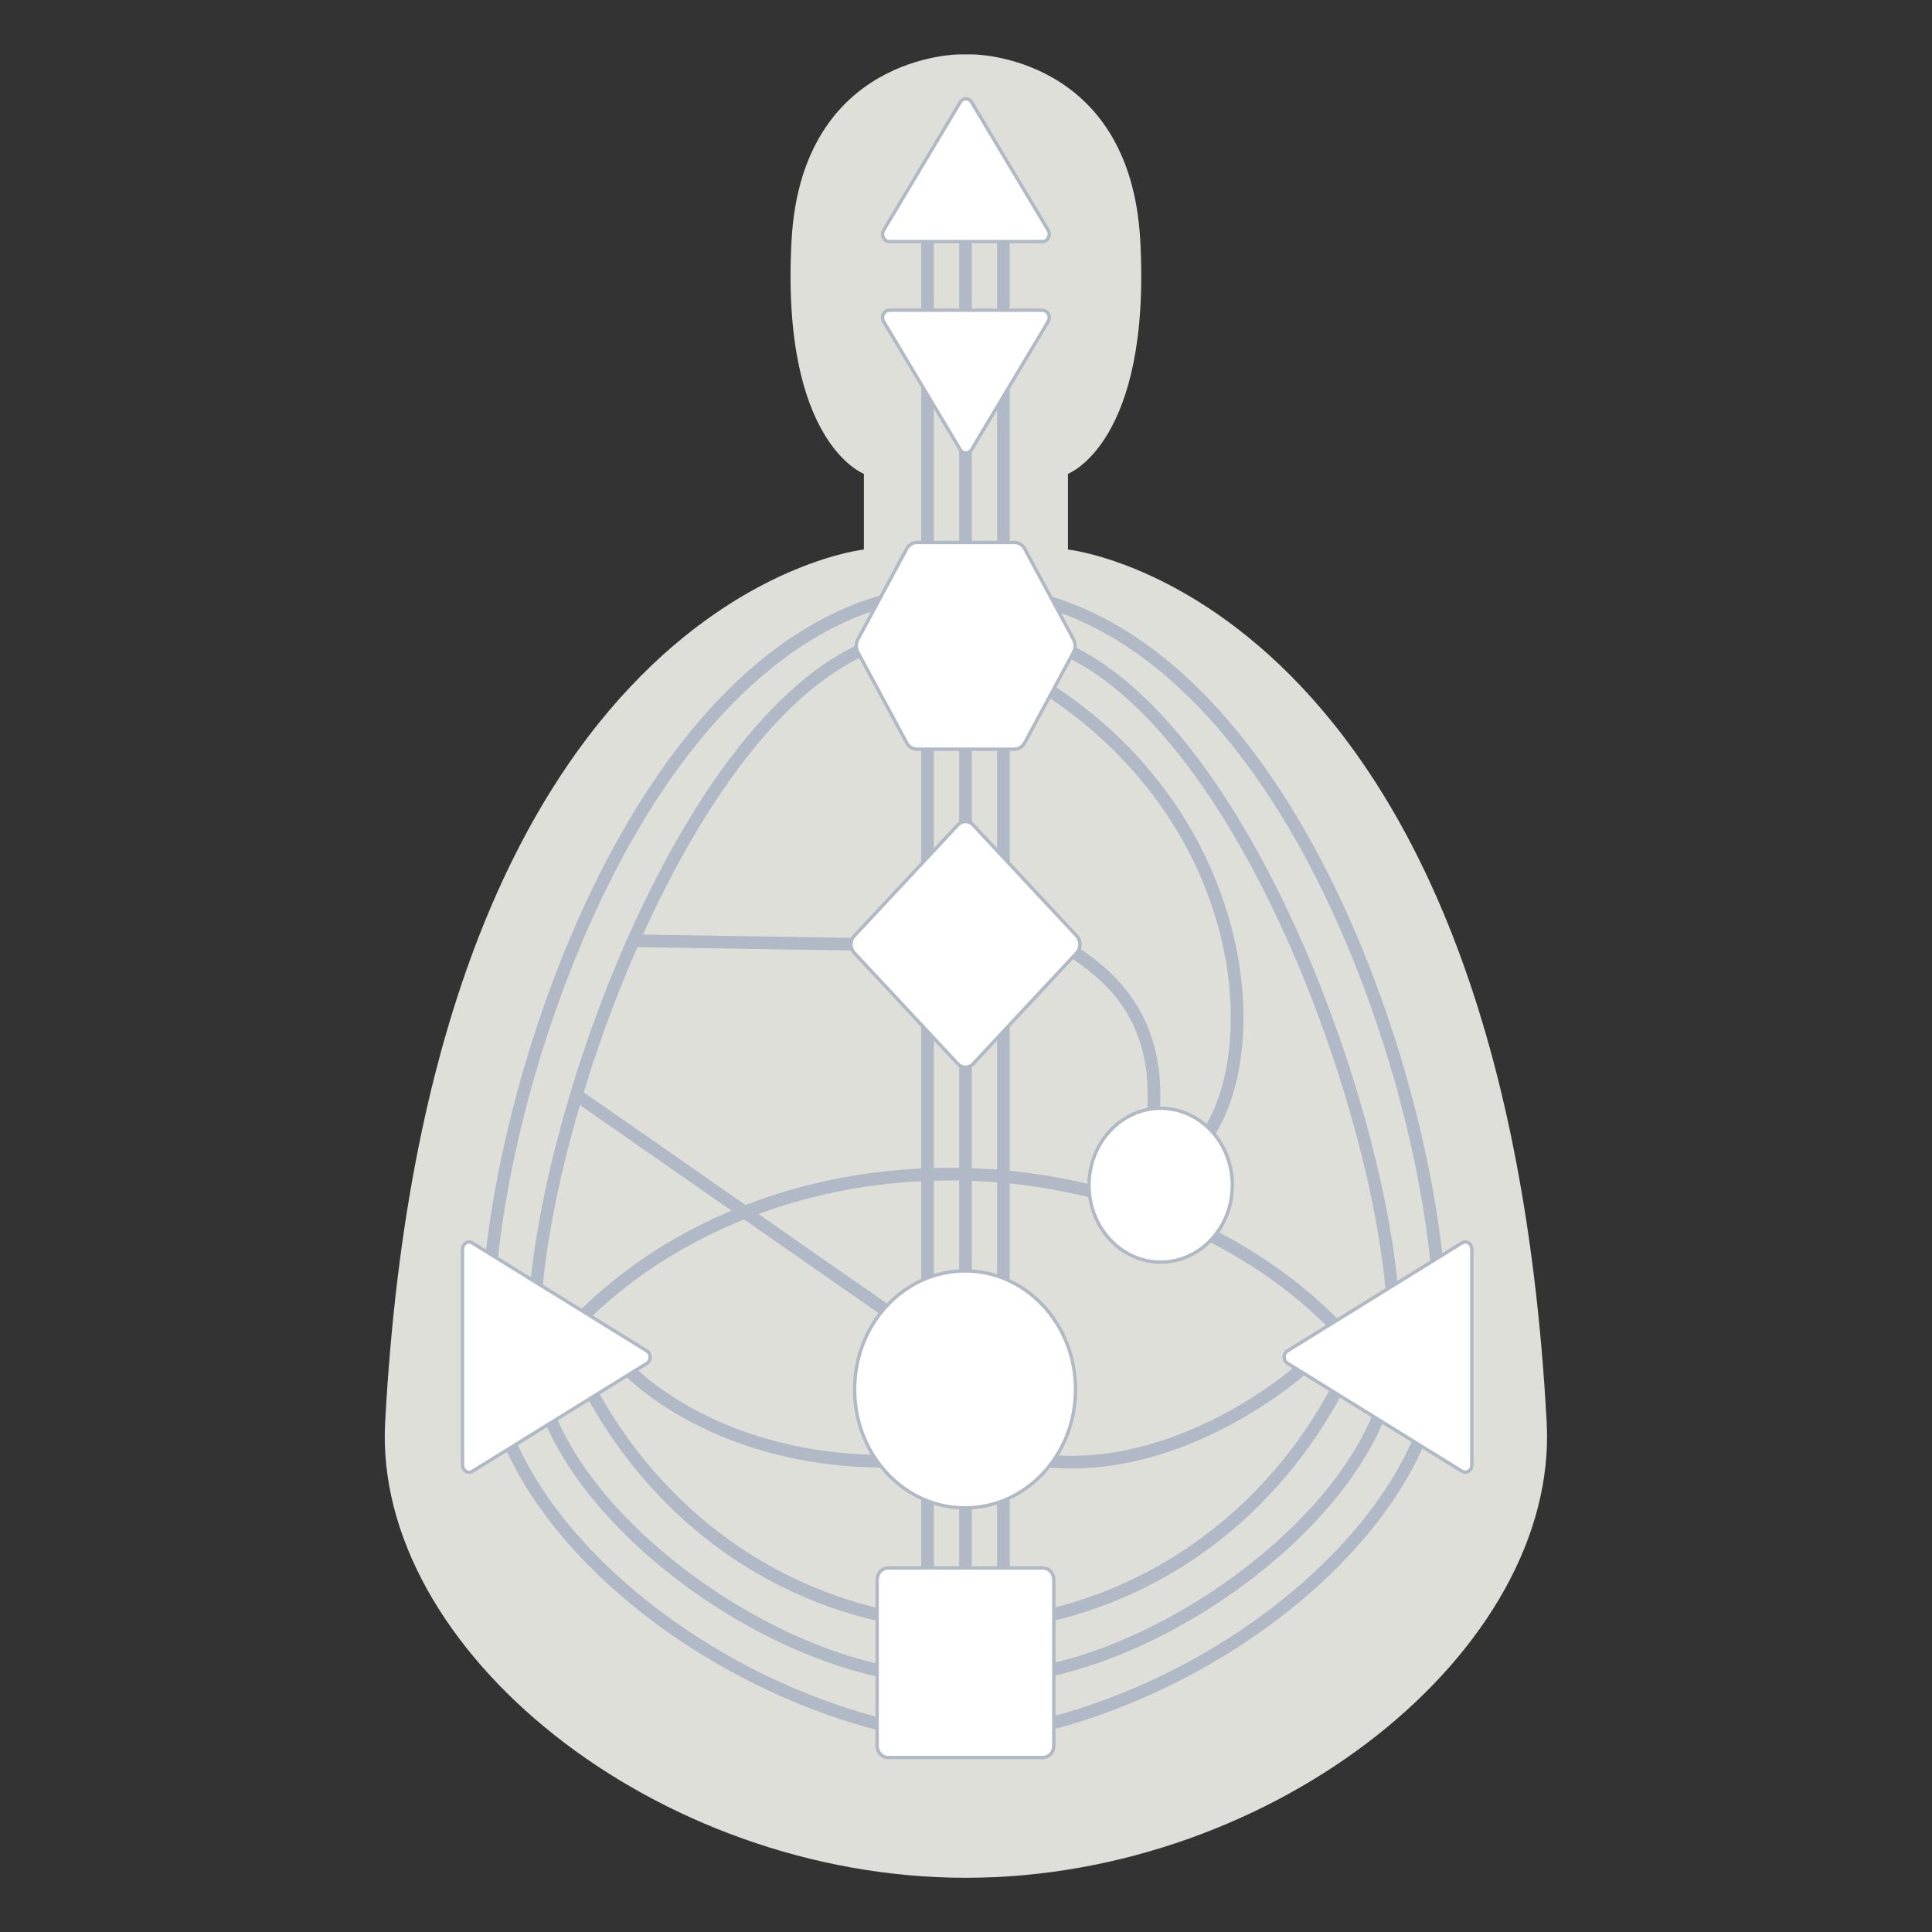 <svg width="600" height="600" viewBox="0 0 600 600" fill="none" xmlns="http://www.w3.org/2000/svg">
<rect x="0" y="0" width="600" height="600" fill="#333333" stroke="none"/>
<path d="M299.971 583.165C203.866 583.165 115.804 512.396 119.609 441.736C133.423 184.699 268.287 170.665 268.287 170.665V147.153C268.287 147.153 242.407 137.523 245.822 74.699C248.97 16.892 297.937 16.892 297.937 16.892H302.008C302.008 16.892 350.975 16.892 354.117 74.699C357.532 137.523 331.658 147.153 331.658 147.153V170.665C331.658 170.665 466.516 184.699 480.336 441.736C484.135 512.396 396.074 583.165 299.971 583.165Z" fill="#DDDFD8"/>
<path d="M301.806 498.545H297.876V69.41H301.806V498.545Z" fill="#B1B9C6"/>
<path d="M290.02 498.545H286.091V69.41H290.02V498.545Z" fill="#B1B9C6"/>
<path d="M313.588 498.545H309.659V69.41H313.588V498.545Z" fill="#B1B9C6"/>
<path d="M273.903 455.767C245.9 455.619 225.422 447.575 213.183 440.856C199.85 433.533 193.226 426.299 192.954 425.992L195.865 423.359L194.407 424.676L195.859 423.359C195.926 423.429 202.422 430.495 215.243 437.506C227.063 443.964 246.834 451.696 273.927 451.837L273.903 455.767Z" fill="#B1B9C6"/>
<path d="M332.752 456.056C330.428 456.056 328.134 455.955 325.857 455.761L326.195 451.843C347.708 453.707 367.561 445.856 380.422 438.944C394.456 431.4 403.466 423.304 403.562 423.22L406.195 426.134C405.816 426.473 396.806 434.586 382.381 442.352C373.9 446.916 365.31 450.402 356.855 452.703C348.669 454.931 340.587 456.056 332.752 456.056Z" fill="#B1B9C6"/>
<path d="M274.358 537.784C259.129 533.976 244.062 528.154 229.572 520.483C215.336 512.948 202.321 503.981 190.894 493.84C166.768 472.422 152.222 447.807 149.931 424.534C148.435 409.253 150.095 388.07 154.621 364.884C159.511 339.823 167.329 314.227 177.225 290.868C188.643 263.932 202.173 241.288 217.451 223.562C235.113 203.07 254.586 189.884 275.341 184.372L276.351 188.168C239.045 198.076 205.127 235.098 180.845 292.402C158.565 344.971 151.233 397.549 153.843 424.146C156.03 446.435 170.116 470.145 193.501 490.9C216.374 511.204 245.428 526.499 275.31 533.976L274.358 537.784Z" fill="#B1B9C6"/>
<path d="M273.435 503.631C251.8 498.724 232.303 489.013 215.495 474.777C199.936 461.603 186.936 444.499 177.899 425.315L181.45 423.643C199.922 462.844 233.762 490.605 274.303 499.8L273.435 503.631Z" fill="#B1B9C6"/>
<path d="M274.583 521.111C250.712 516.386 223.663 502.517 202.225 484.019C191.253 474.549 182.373 464.494 175.828 454.141C168.741 442.917 164.783 431.892 164.068 421.386C162.078 392.095 173.287 342.561 191.959 298.119C202.046 274.117 213.877 252.72 226.172 236.233C240.347 217.228 255.069 204.583 269.936 198.649L271.392 202.295C257.211 207.96 243.058 220.168 229.326 238.579C217.211 254.812 205.544 275.932 195.582 299.644C177.124 343.568 166.036 392.384 167.986 421.117C170.845 463.166 229.057 508.096 275.341 517.26L274.583 521.111Z" fill="#B1B9C6"/>
<path d="M324.375 537.784L323.417 533.976C353.299 526.499 382.352 511.204 405.229 490.9C428.611 470.145 442.697 446.435 444.884 424.146C447.494 397.549 440.162 344.971 417.882 292.402C393.6 235.098 359.682 198.076 322.376 188.168L323.385 184.372C344.141 189.884 363.614 203.07 381.276 223.562C396.551 241.288 410.084 263.932 421.502 290.868C431.398 314.227 439.216 339.823 444.106 364.884C448.631 388.07 450.292 409.253 448.796 424.534C446.505 447.807 431.959 472.422 407.833 493.84C396.406 503.981 383.391 512.948 369.155 520.483C354.664 528.154 339.598 533.976 324.375 537.784Z" fill="#B1B9C6"/>
<path d="M324.143 521.111L323.38 517.26C369.67 508.096 427.882 463.166 430.741 421.117C432.691 392.384 421.603 343.568 403.145 299.644C393.183 275.932 381.516 254.812 369.407 238.579C355.674 220.168 341.516 207.96 327.335 202.295L328.79 198.649C343.657 204.583 358.38 217.228 372.555 236.233C384.85 252.72 396.681 274.117 406.768 298.119C425.44 342.561 436.649 392.095 434.659 421.386C433.944 431.892 429.986 442.917 422.899 454.141C416.354 464.494 407.474 474.549 396.502 484.019C375.064 502.517 348.015 516.386 324.143 521.111Z" fill="#B1B9C6"/>
<path d="M324.899 503.909L324.031 500.078C364.578 490.883 398.417 463.122 416.884 423.921L420.434 425.593C411.403 444.78 398.403 461.884 382.844 475.058C366.03 489.291 346.539 499.002 324.899 503.909Z" fill="#B1B9C6"/>
<path d="M415.133 414.991C387.326 385.31 343.348 367.222 297.488 366.615C252.292 366.024 209.85 382.381 181.073 411.51L178.281 408.753C193.565 393.281 212.124 381.418 233.452 373.495C253.559 366.024 275.119 362.39 297.543 362.685C320.31 362.986 343.189 367.535 363.712 375.822C384.878 384.375 403.655 396.988 418.003 412.303L415.133 414.991Z" fill="#B1B9C6"/>
<path d="M360.064 346.921L356.152 346.583C358.594 318.322 345.003 305.469 331.386 296.626L333.521 293.33C347.266 302.254 362.703 316.409 360.064 346.921Z" fill="#B1B9C6"/>
<path d="M268.128 295.255L196.641 294.123L196.701 290.194L268.194 291.331L268.128 295.255Z" fill="#B1B9C6"/>
<path d="M274.725 409.112L177.888 341.644L180.127 338.42L276.97 405.888L274.725 409.112Z" fill="#B1B9C6"/>
<path d="M374.91 355.802L371.817 353.374C381.117 341.522 384.517 320.446 380.686 298.371C374.855 264.731 353.802 234.277 322.917 214.818L325.014 211.496C342.063 222.245 356.01 235.857 366.455 251.965C375.538 265.966 381.794 281.78 384.554 297.697C386.56 309.245 386.696 320.752 384.954 330.981C383.238 341.024 379.769 349.609 374.91 355.802Z" fill="#B1B9C6"/>
<path d="M299.971 140.665C299.248 140.665 298.608 140.289 298.215 139.632L274.43 99.87C273.981 99.126 273.976 98.186 274.401 97.425C274.795 96.739 275.44 96.346 276.189 96.346H323.756C324.499 96.346 325.15 96.739 325.538 97.425C325.969 98.186 325.958 99.126 325.512 99.87L301.725 139.632C301.331 140.289 300.692 140.665 299.971 140.665Z" fill="white"/>
<path d="M323.756 95.819H276.189C274.112 95.819 272.862 98.273 273.981 100.142L297.769 139.902C298.281 140.764 299.129 141.192 299.971 141.192C300.816 141.192 301.658 140.764 302.179 139.902L325.958 100.142C327.08 98.273 325.828 95.819 323.756 95.819ZM323.756 96.869C324.537 96.869 324.942 97.436 325.084 97.682C325.347 98.154 325.483 98.9 325.064 99.601L301.276 139.366C300.981 139.858 300.506 140.148 299.971 140.148C299.439 140.148 298.964 139.858 298.663 139.366L274.878 99.601C274.462 98.9 274.592 98.154 274.861 97.682C274.997 97.436 275.408 96.869 276.189 96.869H323.756Z" fill="#B1B9C6"/>
<path d="M276.189 75.006C275.446 75.006 274.795 74.612 274.401 73.924C273.976 73.163 273.981 72.225 274.43 71.476L298.215 31.716C298.608 31.062 299.248 30.677 299.971 30.677C300.692 30.677 301.331 31.062 301.73 31.716L325.512 71.476C325.958 72.225 325.969 73.163 325.538 73.924C325.15 74.612 324.499 75.006 323.756 75.006H276.189Z" fill="white"/>
<path d="M299.971 30.159C299.129 30.159 298.281 30.584 297.769 31.45L273.981 71.207C272.862 73.076 274.112 75.529 276.189 75.529H323.756C325.828 75.529 327.08 73.076 325.958 71.207L302.179 31.45C301.658 30.584 300.816 30.159 299.971 30.159ZM299.971 31.204C300.506 31.204 300.981 31.493 301.276 31.985L325.064 71.748C325.483 72.448 325.347 73.203 325.084 73.666C324.942 73.912 324.537 74.488 323.756 74.488H276.189C275.408 74.488 274.997 73.912 274.861 73.666C274.592 73.203 274.462 72.448 274.878 71.748L298.663 31.991C298.964 31.493 299.439 31.204 299.971 31.204Z" fill="#B1B9C6"/>
<path d="M145.68 457.237C144.696 457.237 143.643 456.386 143.643 455.014V387.937C143.643 386.565 144.696 385.715 145.68 385.715C146.03 385.715 146.363 385.813 146.681 386.01L200.888 419.543C201.534 419.942 201.921 420.665 201.921 421.473C201.921 422.286 201.534 423.009 200.888 423.409L146.681 456.942C146.363 457.138 146.03 457.237 145.68 457.237Z" fill="white"/>
<path d="M145.68 385.188C144.34 385.188 143.116 386.337 143.116 387.937V455.014C143.116 456.615 144.34 457.758 145.68 457.758C146.105 457.758 146.542 457.642 146.953 457.39L201.16 423.851C202.87 422.795 202.87 420.156 201.16 419.1L146.953 385.561C146.542 385.304 146.105 385.188 145.68 385.188ZM145.68 386.238C145.932 386.238 146.172 386.308 146.4 386.453L200.608 419.991C201.1 420.292 201.395 420.851 201.395 421.473C201.395 422.101 201.1 422.659 200.608 422.96L146.4 456.499C146.172 456.641 145.932 456.713 145.68 456.713C144.954 456.713 144.161 456.062 144.161 455.014V387.937C144.161 386.889 144.948 386.238 145.68 386.238Z" fill="#B1B9C6"/>
<path d="M455.046 457.216C454.702 457.216 454.363 457.118 454.054 456.921L399.838 423.385C399.196 422.986 398.805 422.26 398.805 421.45C398.805 420.642 399.196 419.922 399.838 419.523L454.048 385.987C454.363 385.79 454.696 385.692 455.046 385.692C456.03 385.692 457.092 386.545 457.092 387.922V454.991C457.092 456.363 456.03 457.216 455.046 457.216Z" fill="white"/>
<path d="M455.046 385.174C454.621 385.174 454.184 385.286 453.773 385.538L399.566 419.08C397.856 420.133 397.856 422.772 399.566 423.834L453.773 457.364C454.184 457.622 454.621 457.74 455.052 457.74C456.386 457.74 457.616 456.591 457.616 454.991V387.922C457.616 386.314 456.386 385.174 455.046 385.174ZM455.046 386.215C455.778 386.215 456.565 386.866 456.565 387.922V454.991C456.565 456.042 455.778 456.69 455.052 456.69C454.8 456.69 454.554 456.62 454.326 456.479L400.119 422.943C399.627 422.636 399.332 422.08 399.332 421.45C399.332 420.828 399.627 420.272 400.119 419.971L454.326 386.429C454.554 386.288 454.8 386.215 455.046 386.215Z" fill="#B1B9C6"/>
<path d="M284.745 232.665C283.446 232.665 282.231 231.913 281.583 230.697L266.424 202.558C265.758 201.328 265.758 199.797 266.424 198.568L281.583 170.431C282.231 169.219 283.446 168.464 284.745 168.464H315.064C316.363 168.464 317.575 169.219 318.232 170.431L333.391 198.568C334.051 199.797 334.051 201.328 333.391 202.558L318.232 230.697C317.575 231.913 316.363 232.665 315.064 232.665H284.745Z" fill="white"/>
<path d="M315.064 167.94H284.745C283.249 167.94 281.866 168.796 281.117 170.185L265.958 198.316C265.211 199.705 265.211 201.421 265.958 202.807L281.117 230.943C281.866 232.332 283.249 233.192 284.745 233.192H315.064C316.56 233.192 317.943 232.332 318.692 230.943L333.851 202.807C334.598 201.421 334.598 199.705 333.851 198.316L318.692 170.185C317.943 168.796 316.56 167.94 315.064 167.94ZM315.064 168.987C316.172 168.987 317.211 169.633 317.769 170.683L332.925 198.814C333.51 199.896 333.51 201.236 332.925 202.312L317.769 230.446C317.211 231.49 316.172 232.141 315.064 232.141H284.745C283.643 232.141 282.604 231.49 282.04 230.446L266.884 202.312C266.302 201.236 266.302 199.896 266.884 198.814L282.04 170.677C282.604 169.633 283.643 168.987 284.745 168.987H315.064Z" fill="#B1B9C6"/>
<path d="M299.838 331.435C298.938 331.435 298.084 331.053 297.445 330.37L265.292 295.917C263.944 294.468 263.944 292.118 265.292 290.677L297.445 256.224C298.084 255.535 298.938 255.151 299.838 255.151C300.741 255.151 301.594 255.535 302.237 256.224L334.387 290.677C335.735 292.118 335.735 294.468 334.387 295.917L302.237 330.37C301.594 331.053 300.741 331.435 299.838 331.435Z" fill="white"/>
<path d="M299.838 254.627C298.834 254.627 297.827 255.038 297.063 255.862L264.91 290.315C263.374 291.959 263.374 294.627 264.91 296.27L297.063 330.726C297.827 331.545 298.834 331.959 299.838 331.959C300.845 331.959 301.849 331.545 302.622 330.726L334.769 296.27C336.302 294.627 336.302 291.959 334.769 290.315L302.622 255.862C301.849 255.038 300.845 254.627 299.838 254.627ZM299.838 255.677C300.599 255.677 301.308 255.998 301.849 256.577L334.002 291.03C335.168 292.277 335.168 294.308 334.002 295.556L301.849 330.009C301.308 330.587 300.599 330.911 299.838 330.911C299.086 330.911 298.368 330.587 297.827 330.009L265.674 295.556C264.511 294.308 264.511 292.277 265.674 291.03L297.827 256.577C298.368 255.998 299.086 255.677 299.838 255.677Z" fill="#B1B9C6"/>
<path d="M275.807 545.816C273.932 545.816 272.407 544.161 272.407 542.133V490.625C272.407 488.594 273.932 486.942 275.807 486.942H323.872C325.747 486.942 327.277 488.594 327.277 490.625V542.133C327.277 544.161 325.747 545.816 323.872 545.816H275.807Z" fill="white"/>
<path d="M323.872 486.418H275.807C273.637 486.418 271.884 488.304 271.884 490.625V542.133C271.884 544.456 273.637 546.34 275.807 546.34H323.872C326.042 546.34 327.801 544.456 327.801 542.133V490.625C327.801 488.304 326.042 486.418 323.872 486.418ZM323.872 487.468C325.463 487.468 326.751 488.883 326.751 490.625V542.133C326.751 543.877 325.463 545.292 323.872 545.292H275.807C274.222 545.292 272.925 543.877 272.925 542.133V490.625C272.925 488.883 274.222 487.468 275.807 487.468H323.872Z" fill="#B1B9C6"/>
<path d="M299.708 468.293C280.796 468.293 265.408 451.785 265.408 431.496C265.408 411.207 280.796 394.696 299.708 394.696C318.626 394.696 334.013 411.207 334.013 431.496C334.013 451.785 318.626 468.293 299.708 468.293Z" fill="white"/>
<path d="M299.708 394.172C280.472 394.172 264.881 410.883 264.881 431.496C264.881 452.106 280.472 468.817 299.708 468.817C318.944 468.817 334.537 452.106 334.537 431.496C334.537 410.883 318.944 394.172 299.708 394.172ZM299.708 395.223C308.718 395.223 317.193 398.987 323.571 405.816C329.971 412.677 333.49 421.791 333.49 431.496C333.49 441.195 329.971 450.315 323.571 457.173C317.193 464.002 308.718 467.766 299.708 467.766C290.703 467.766 282.228 464.002 275.851 457.173C269.45 450.315 265.932 441.195 265.932 431.496C265.932 421.791 269.45 412.677 275.851 405.816C282.228 398.987 290.703 395.223 299.708 395.223Z" fill="#B1B9C6"/>
<path d="M360.463 391.965C348.189 391.965 338.206 381.25 338.206 368.073C338.206 354.905 348.189 344.19 360.463 344.19C372.734 344.19 382.72 354.905 382.72 368.073C382.72 381.25 372.734 391.965 360.463 391.965Z" fill="white"/>
<path d="M360.463 343.666C347.876 343.666 337.679 354.595 337.679 368.073C337.679 381.56 347.876 392.488 360.463 392.488C373.047 392.488 383.244 381.56 383.244 368.073C383.244 354.595 373.047 343.666 360.463 343.666ZM360.463 344.708C372.445 344.708 382.193 355.194 382.193 368.073C382.193 380.961 372.445 391.441 360.463 391.441C348.478 391.441 338.724 380.961 338.724 368.073C338.724 355.194 348.478 344.708 360.463 344.708Z" fill="#B1B9C6"/>
</svg>
